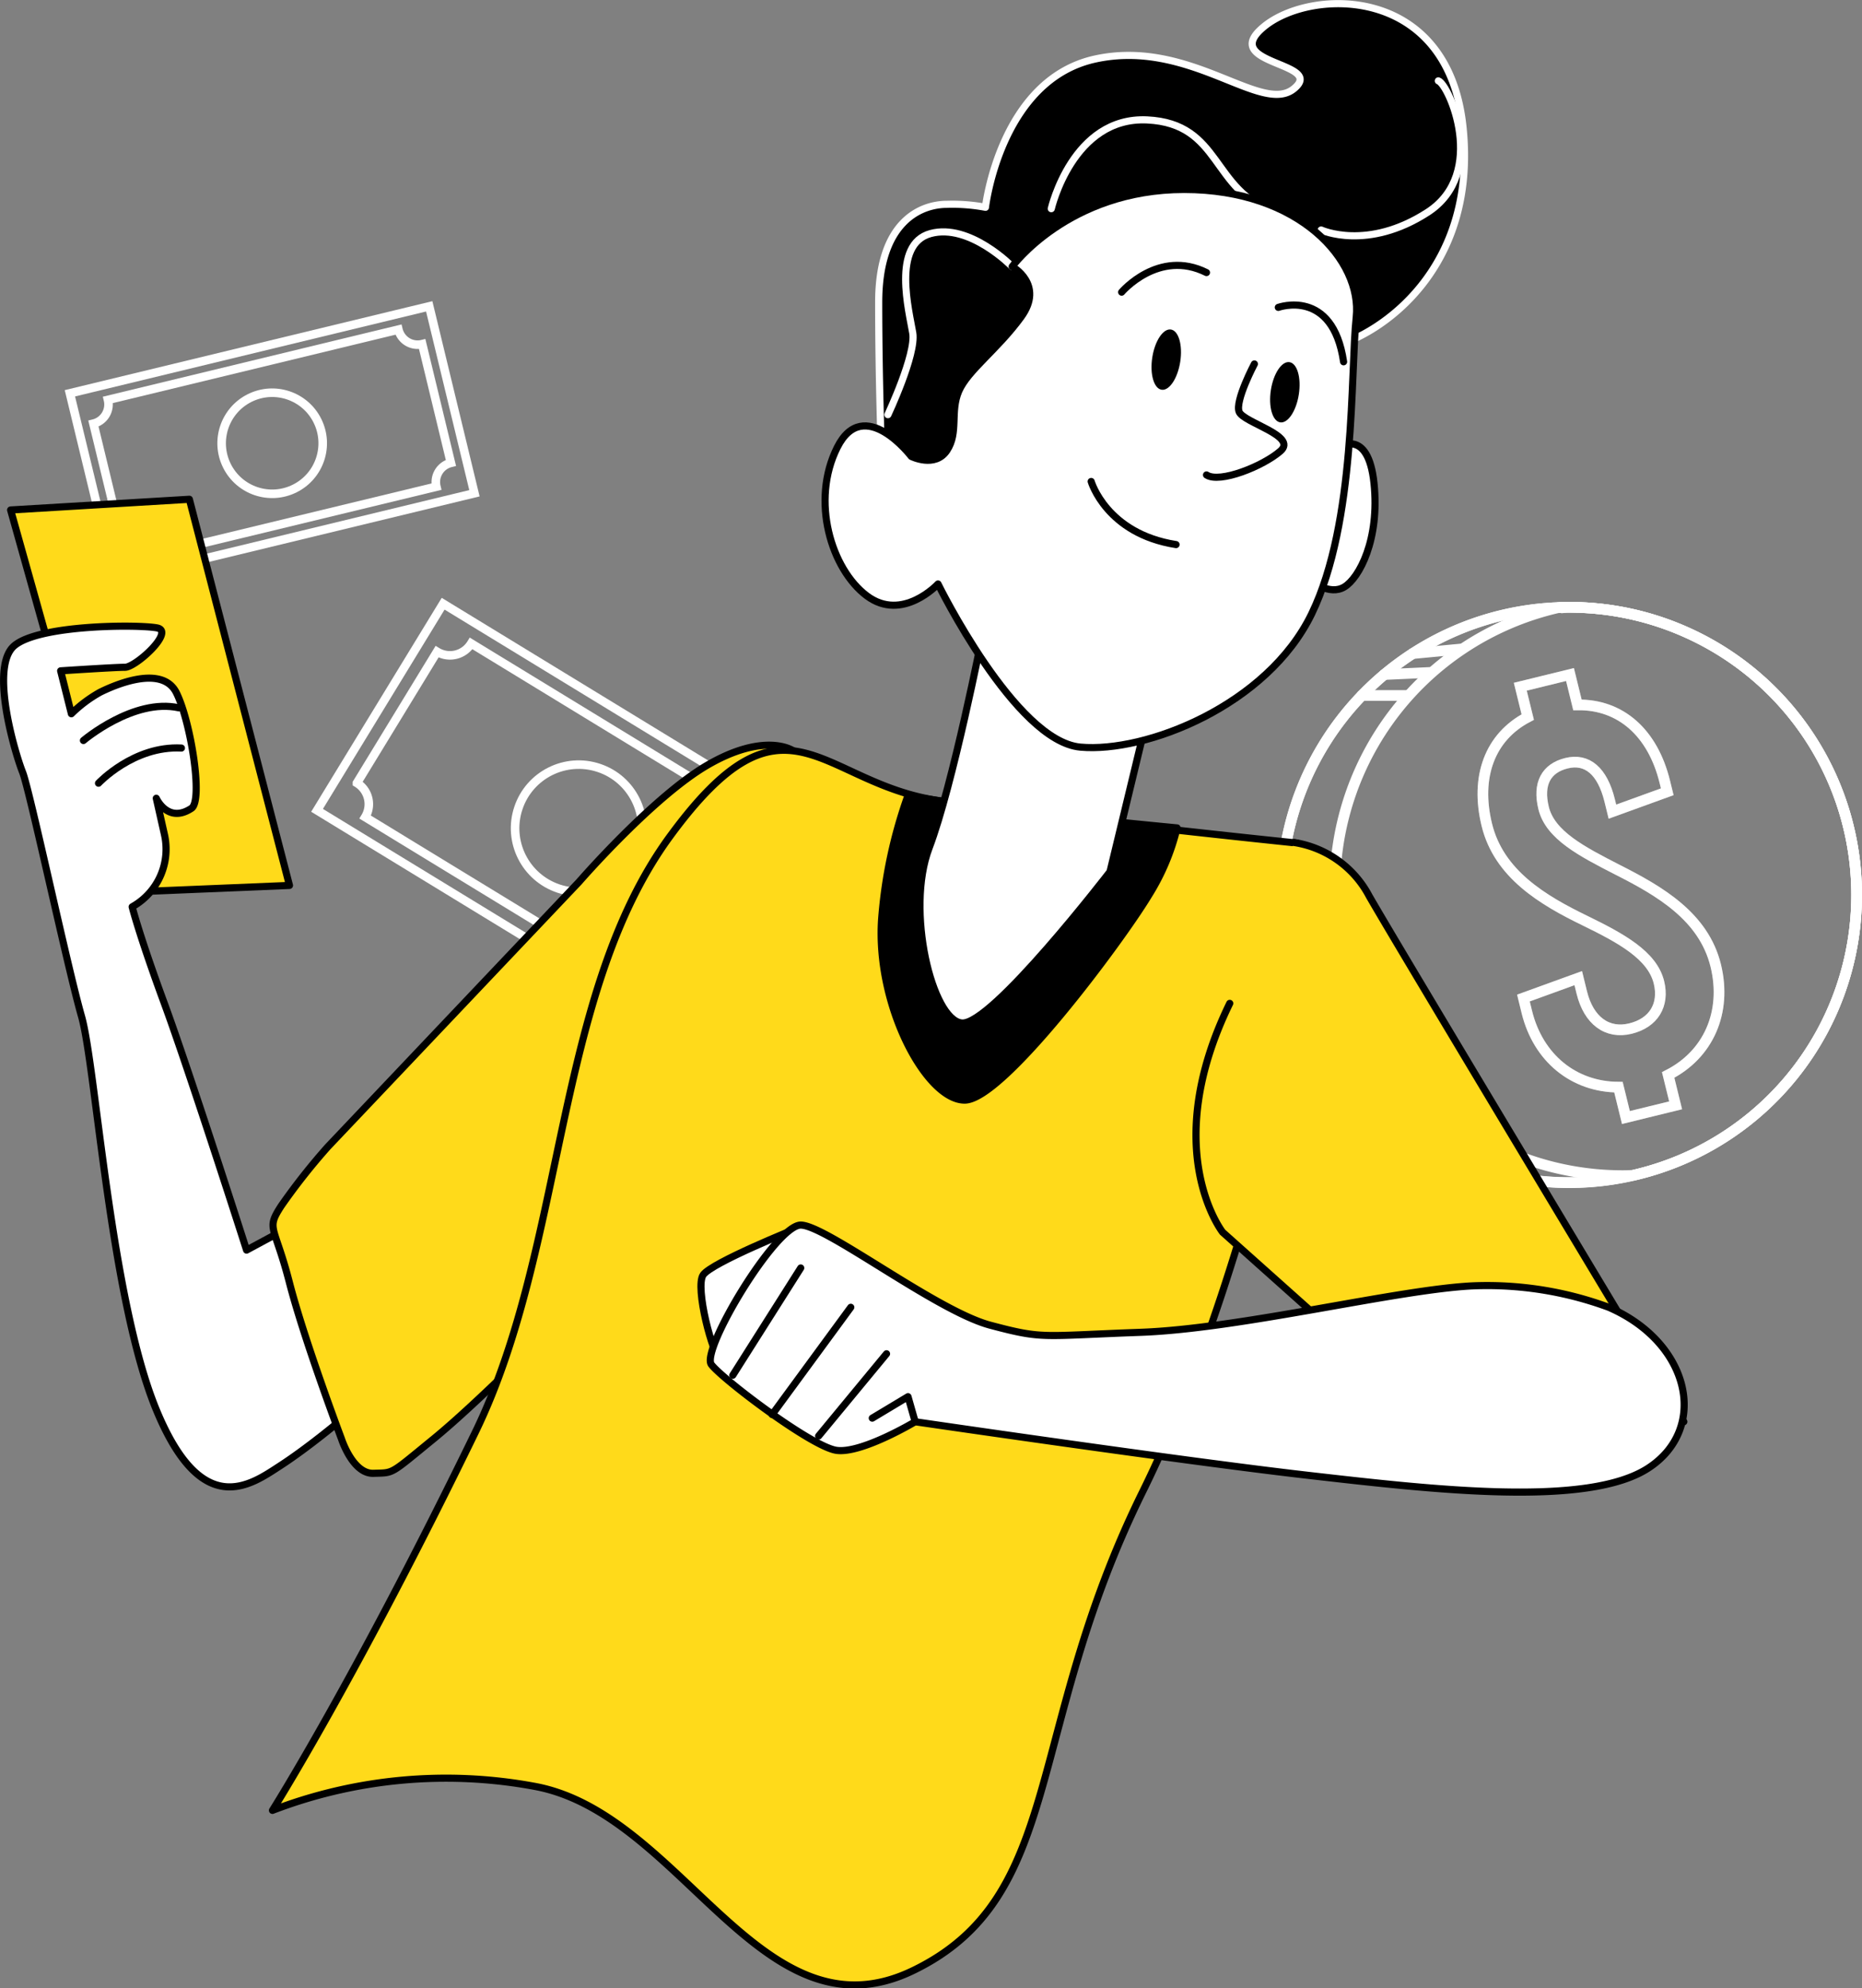<svg xmlns="http://www.w3.org/2000/svg" width="261.202" height="278.901" viewBox="0 0 261.202 278.901">
  <rect x="0" y="0" width="261.202" height="278.901" fill="#808080" stroke="none"/>
  <g id="Grupo_3082" data-name="Grupo 3082" transform="translate(-1306.211 -1903.286)">
    <g id="Grupo_3081" data-name="Grupo 3081">
      <g id="Grupo_2979" data-name="Grupo 2979" transform="translate(1485.964 1988.467)">
        <g id="Grupo_2976" data-name="Grupo 2976">
          <path id="Trazado_7820" data-name="Trazado 7820" d="M335.365,179.349a40.345,40.345,0,0,1-31.257,39.3c-.043.014-.073.014-.118.03-1.058.234-2.117.441-3.2.6a41.422,41.422,0,0,1-5.763.411,40.34,40.34,0,0,1-1.484-80.653c.367-.03.749-.03,1.131-.03a2.893,2.893,0,0,1,.353-.014,3.913,3.913,0,0,1,.411.014,39.721,39.721,0,0,1,15.805,3.4A40.341,40.341,0,0,1,335.365,179.349Z" transform="translate(-254.667 -138.993)" fill="none" stroke="#fff" stroke-width="1.5"/>
          <path id="Trazado_7822" data-name="Trazado 7822" d="M335.365,179.349a40.349,40.349,0,1,1-41.826-40.312c.484-.03.984-.044,1.484-.044A40.354,40.354,0,0,1,335.365,179.349Z" transform="translate(-254.667 -138.993)" fill="none" stroke="#fff" stroke-linecap="round" stroke-linejoin="round" stroke-width="1.5"/>
          <path id="Trazado_7823" data-name="Trazado 7823" d="M334.616,179.349a40.346,40.346,0,0,1-31.375,39.328c-.484.029-.984.043-1.484.043a40.347,40.347,0,0,1-8.967-79.683c.484-.03.984-.044,1.484-.044A40.354,40.354,0,0,1,334.616,179.349Z" transform="translate(-253.918 -138.993)" fill="none" stroke="#fff" stroke-linecap="round" stroke-linejoin="round" stroke-width="1.5"/>
          <g id="Grupo_2975" data-name="Grupo 2975" transform="translate(28.261 9.436)">
            <path id="Trazado_7824" data-name="Trazado 7824" d="M306.1,203.655l1.046,4.261-6.973,1.71-1.046-4.261c-6.25-.027-11.262-4.055-12.858-10.563l-.473-1.937,7.692-2.791.494,2.014c.969,3.952,3.572,5.859,6.826,5.061s4.774-3.307,4-6.484c-.931-3.794-5.293-6.175-10.333-8.635-5.965-2.89-12.12-6.555-13.812-13.45-1.652-6.741.422-12.343,5.738-15.124l-1.045-4.261,6.972-1.71,1.046,4.261c6.055-.09,10.565,3.9,12.256,10.792l.342,1.394-7.693,2.79-.38-1.549c-1.027-4.184-3.187-5.954-6.052-5.251s-4.057,2.883-3.22,6.293c.93,3.8,5.351,6.08,10.331,8.635,5.909,2.989,12.122,6.558,13.814,13.452C314.38,194.888,311.722,200.8,306.1,203.655Z" transform="translate(-280.103 -147.486)" fill="none" stroke="#fff" stroke-miterlimit="10" stroke-width="1.5"/>
            <path id="Trazado_7825" data-name="Trazado 7825" d="M306.1,203.655l1.046,4.261-6.973,1.71-1.046-4.261c-6.25-.027-11.262-4.055-12.858-10.563l-.473-1.937,7.692-2.791.494,2.014c.969,3.952,3.572,5.859,6.826,5.061s4.774-3.307,4-6.484c-.931-3.794-5.293-6.175-10.333-8.635-5.965-2.89-12.12-6.555-13.812-13.45-1.652-6.741.422-12.343,5.738-15.124l-1.045-4.261,6.972-1.71,1.046,4.261c6.055-.09,10.565,3.9,12.256,10.792l.342,1.394-7.693,2.79-.38-1.549c-1.027-4.184-3.187-5.954-6.052-5.251s-4.057,2.883-3.22,6.293c.93,3.8,5.351,6.08,10.331,8.635,5.909,2.989,12.122,6.558,13.814,13.452C314.38,194.888,311.722,200.8,306.1,203.655Z" transform="translate(-280.103 -147.486)" fill="none" stroke="#fff" stroke-width="1.5" opacity="0.3"/>
          </g>
          <line id="Línea_80" data-name="Línea 80" y1="0.391" x2="8.523" transform="translate(19.738 74.647)" fill="none" stroke="#fff" stroke-linecap="round" stroke-linejoin="round" stroke-width="1.5"/>
          <line id="Línea_81" data-name="Línea 81" y1="0.631" x2="7.439" transform="translate(15.636 71.577)" fill="none" stroke="#fff" stroke-linecap="round" stroke-linejoin="round" stroke-width="1.5"/>
          <line id="Línea_82" data-name="Línea 82" y1="0.631" x2="7.439" transform="translate(12.299 68.585)" fill="none" stroke="#fff" stroke-linecap="round" stroke-linejoin="round" stroke-width="1.5"/>
          <line id="Línea_83" data-name="Línea 83" x2="6.369" transform="translate(11.282 12.373)" fill="none" stroke="#fff" stroke-linecap="round" stroke-linejoin="round" stroke-width="1.5"/>
          <line id="Línea_84" data-name="Línea 84" y1="0.288" x2="6.341" transform="translate(14.428 9.148)" fill="none" stroke="#fff" stroke-linecap="round" stroke-linejoin="round" stroke-width="1.5"/>
          <line id="Línea_85" data-name="Línea 85" y1="0.631" x2="6.692" transform="translate(18.398 5.868)" fill="none" stroke="#fff" stroke-linecap="round" stroke-linejoin="round" stroke-width="1.5"/>
        </g>
      </g>
      <g id="Grupo_3067" data-name="Grupo 3067" transform="translate(1383.875 2066.156) rotate(-124)">
        <rect id="Rectángulo_2160" data-name="Rectángulo 2160" width="65.275" height="33.954" transform="translate(0 27.175) rotate(-24.602)" fill="none" stroke="#fff" stroke-miterlimit="10" stroke-width="1.2"/>
        <path id="Trazado_6603" data-name="Trazado 6603" d="M414.049,125.479l-8.982-19.614a3.48,3.48,0,0,1-4.613-1.715l-47.97,21.964a3.481,3.481,0,0,1-1.716,4.614l8.982,19.615a3.48,3.48,0,0,1,4.614,1.715l47.97-21.965A3.48,3.48,0,0,1,414.049,125.479Z" transform="translate(-345.667 -99.081)" fill="none" stroke="#fff" stroke-miterlimit="10" stroke-width="1.2"/>
        <circle id="Elipse_132" data-name="Elipse 132" cx="8.924" cy="8.924" r="8.924" transform="matrix(0.793, -0.609, 0.609, 0.793, 24.23, 27.383)" fill="none" stroke="#fff" stroke-miterlimit="10" stroke-width="1.2"/>
        <g id="Grupo_2345" data-name="Grupo 2345" transform="translate(32.471 22.901)">
          <path id="Trazado_6604" data-name="Trazado 6604" d="M384.155,132l.667,1.457-.634.29-.661-1.445a5.226,5.226,0,0,1-3.558.234l.037-.891a4.751,4.751,0,0,0,3.15-.154l-1.527-3.333c-1.551.3-3.167.516-3.934-1.158-.557-1.217-.164-2.67,1.706-3.71l-.667-1.457.634-.29.661,1.445a5.466,5.466,0,0,1,2.932-.392l.026.892a5.178,5.178,0,0,0-2.592.3l1.538,3.359c1.588-.313,3.283-.6,4.06,1.1C386.557,129.473,386.119,130.961,384.155,132Zm-2.931-4.729-1.451-3.169c-1.253.713-1.529,1.651-1.164,2.449C379.05,127.513,380.062,127.478,381.224,127.269Zm3.867,1.449c-.458-1-1.54-.92-2.752-.687l1.451,3.168C385.138,130.46,385.462,129.529,385.091,128.718Z" transform="translate(-377.463 -121.542)" fill="none"/>
        </g>
      </g>
      <g id="Grupo_3068" data-name="Grupo 3068" transform="translate(1368.646 1993.67) rotate(-169)">
        <rect id="Rectángulo_2160-2" data-name="Rectángulo 2160" width="51.86" height="26.976" transform="translate(0 21.59) rotate(-24.602)" fill="none" stroke="#fff" stroke-miterlimit="10" stroke-width="1.2"/>
        <path id="Trazado_6603-2" data-name="Trazado 6603" d="M401.044,121.1l-7.136-15.583a2.765,2.765,0,0,1-3.665-1.363L352.133,121.6a2.766,2.766,0,0,1-1.364,3.666L357.9,140.85a2.765,2.765,0,0,1,3.666,1.363l38.111-17.451A2.765,2.765,0,0,1,401.044,121.1Z" transform="translate(-346.715 -100.122)" fill="none" stroke="#fff" stroke-miterlimit="10" stroke-width="1.2"/>
        <circle id="Elipse_132-2" data-name="Elipse 132" cx="7.09" cy="7.09" r="7.09" transform="matrix(0.793, -0.609, 0.609, 0.793, 19.25, 21.756)" fill="none" stroke="#fff" stroke-miterlimit="10" stroke-width="1.2"/>
        <g id="Grupo_2345-2" data-name="Grupo 2345" transform="translate(25.798 18.195)">
          <path id="Trazado_6604-2" data-name="Trazado 6604" d="M382.78,129.849l.53,1.158-.5.231-.525-1.148a4.152,4.152,0,0,1-2.827.186l.029-.708a3.774,3.774,0,0,0,2.5-.122l-1.213-2.648c-1.233.235-2.516.41-3.126-.92-.442-.967-.13-2.121,1.355-2.947l-.53-1.158.5-.231.525,1.148a4.343,4.343,0,0,1,2.33-.311l.02.709a4.114,4.114,0,0,0-2.059.236l1.222,2.669c1.262-.248,2.608-.475,3.226.874C384.688,127.843,384.34,129.026,382.78,129.849Zm-2.329-3.757-1.153-2.518c-1,.566-1.215,1.311-.924,1.946C378.724,126.286,379.528,126.258,380.451,126.092Zm3.073,1.151c-.364-.8-1.224-.731-2.186-.546l1.153,2.517C383.56,128.627,383.818,127.888,383.524,127.243Z" transform="translate(-377.463 -121.542)" fill="none"/>
        </g>
      </g>
      <g id="Grupo_3066" data-name="Grupo 3066" transform="translate(1113.937 1736.887)">
        <g id="Grupo_3057" data-name="Grupo 3057" transform="translate(315.535 166.911)">
          <path id="Trazado_7873" data-name="Trazado 7873" d="M254.135,230.842s-.416-10.818-.416-22.051,5.825-13.731,9.57-13.731a25.12,25.12,0,0,1,5.408.416s2.082-17.892,15.4-20.8,23.3,7.906,27.876,4.161-10.816-3.329-4.159-8.739,25.8-5.824,27.876,14.147-11.649,29.125-18.306,30.79-15.81-10.4-24.549-9.986-7.49,10.4-12.9,14.561-9.569,2.082-9.569,7.49-2.5,8.323-9.153,8.739S254.135,230.842,254.135,230.842Z" transform="translate(-253.719 -166.911)" stroke="#fff" stroke-linecap="round" stroke-linejoin="round" stroke-width="1"/>
          <path id="Trazado_7874" data-name="Trazado 7874" d="M284.431,193.19s6.475,2.989,14.945-2.49,2.989-17.934,1.494-18.432" transform="translate(-222.362 -161.439)" fill="none" stroke="#fff" stroke-linecap="round" stroke-linejoin="round" stroke-width="1"/>
          <path id="Trazado_7875" data-name="Trazado 7875" d="M265.7,187.44s2.989-12.951,13.45-12.453,8.967,9.964,17.934,12.953" transform="translate(-241.488 -158.679)" fill="none" stroke="#fff" stroke-linecap="round" stroke-linejoin="round" stroke-width="1"/>
          <path id="Trazado_7876" data-name="Trazado 7876" d="M271.787,187.623s-5.97-6.132-11.449-4.636-2.989,10.958-2.492,13.947-3.486,11.457-3.486,11.457" transform="translate(-253.065 -150.737)" fill="none" stroke="#fff" stroke-linecap="round" stroke-linejoin="round" stroke-width="1"/>
        </g>
        <g id="Grupo_3060" data-name="Grupo 3060" transform="translate(193.175 236.429)">
          <path id="Trazado_7877" data-name="Trazado 7877" d="M193.465,202.813l15.046,53.665,24.074-1-14.043-54.166Z" transform="translate(-192.878 -201.308)" fill="#ffda1a" stroke="#000" stroke-linecap="round" stroke-linejoin="round" stroke-width="1"/>
          <g id="Grupo_3059" data-name="Grupo 3059" transform="translate(0 17.806)">
            <g id="Grupo_3058" data-name="Grupo 3058">
              <path id="Trazado_7878" data-name="Trazado 7878" d="M233.383,294.124l-6.52,3.513s-8.025-25.077-11.536-34.608-4.513-13.541-4.513-13.541l.166-.1a9.255,9.255,0,0,0,4.365-10.024l-1.148-5.105s1.609,3.6,4.935,1.409c1.673-1.1-.109-12.2-2.116-16.21s-8.711-1.067-10.717-.065a18.79,18.79,0,0,0-4.012,3.009l-1.506-6.019s7.524-.5,9.028-.5,7.023-5.016,4.515-5.517-16.552-.5-20.062,2.508.178,15.224,1.181,17.732,6.257,27.215,8.264,34.236,4.057,39.595,10.491,55.19,13.277,10.515,17.336,7.885c7.317-4.739,17.328-14.083,17.328-14.083Z" transform="translate(-193.175 -210.119)" fill="#fff" stroke="#000" stroke-linecap="round" stroke-linejoin="round" stroke-width="1"/>
              <path id="Trazado_7879" data-name="Trazado 7879" d="M198.52,220.477s7.049-5.992,13.393-4.582" transform="translate(-187.717 -204.441)" fill="none" stroke="#000" stroke-linecap="round" stroke-linejoin="round" stroke-width="1"/>
              <path id="Trazado_7880" data-name="Trazado 7880" d="M199.566,223.519s4.935-5.285,11.631-4.933" transform="translate(-186.649 -201.492)" fill="none" stroke="#000" stroke-linecap="round" stroke-linejoin="round" stroke-width="1"/>
            </g>
            <path id="Trazado_7881" data-name="Trazado 7881" d="M272.278,219.74c-7.689,4.445-18.071,16.409-18.071,16.409l-35.244,37.169a89.141,89.141,0,0,0-6.52,8.258c-2.2,3.4-.987,2.568,1.12,10.742s7.307,21.952,7.307,21.952,1.576,4.945,4.493,4.848,2.192.27,8.4-4.8S250.2,298.84,250.2,298.84s15.046-29.088,19.058-47.645c3.073-14.214,18.934-28.323,15.71-32.827C284.225,217.315,279.967,215.294,272.278,219.74Z" transform="translate(-173.875 -200.29)" fill="#ffda1a" stroke="#000" stroke-linecap="round" stroke-linejoin="round" stroke-width="1"/>
          </g>
        </g>
        <path id="Trazado_7882" data-name="Trazado 7882" d="M355.351,230.974s-33.707-3.469-50.35-5.965-21.366-17.134-37.593,5.022-14.585,57.417-27.314,83.6c-16.849,34.662-28.454,53.029-28.454,53.029a67.961,67.961,0,0,1,36.7-3.383c20.8,3.745,31.833,36.182,53.177,25.851s15.556-33.472,32.2-67.174,25.38-84.048,25.38-86.96S355.351,230.974,355.351,230.974Z" transform="translate(18.854 53.682)" fill="#ffda1a" stroke="#000" stroke-linecap="round" stroke-linejoin="round" stroke-width="1"/>
        <path id="Trazado_7883" data-name="Trazado 7883" d="M295.4,226.4c-10.04-.962-23.933-2.4-33.539-3.842-1.4-.21-2.809-.439-4.22-.673a66.612,66.612,0,0,0-3.684,17.316c-.833,12.065,6.241,25.38,11.649,25.38s22.053-22.468,25.8-28.708A31.706,31.706,0,0,0,295.4,226.4Z" transform="translate(61.993 56.131)" stroke="#000" stroke-linecap="round" stroke-linejoin="round" stroke-width="1"/>
        <path id="Trazado_7884" data-name="Trazado 7884" d="M265.354,210.691s-4.159,21.219-7.488,29.957.416,24.133,4.576,24.547,20.8-21.219,20.8-21.219l5.825-24.133S267.852,214.02,265.354,210.691Z" transform="translate(64.743 44.7)" fill="#fff" stroke="#000" stroke-linecap="round" stroke-linejoin="round" stroke-width="1"/>
        <g id="Grupo_3061" data-name="Grupo 3061" transform="translate(285.511 284.576)">
          <path id="Trazado_7885" data-name="Trazado 7885" d="M289.509,225.132a14.418,14.418,0,0,1,10.531,7.524c4.012,7.021,44.135,73.726,44.135,73.726L317.094,313.4l-37.617-33.6s-9.028-11.536,1-32.1" transform="translate(-201.205 -225.132)" fill="#ffda1a" stroke="#000" stroke-linecap="round" stroke-linejoin="round" stroke-width="1"/>
          <path id="Trazado_7886" data-name="Trazado 7886" d="M249,256.4s-9.6,8.591-10.109,10.614,5.055,10.109,6.571,10.616,2.023-4.045,1.517-6.068-1.517-5.053-1.517-5.053l5.561-6.571S253.049,257.411,249,256.4Z" transform="translate(-127.758 -271.958) rotate(20)" fill="#fff" stroke="#000" stroke-linecap="round" stroke-linejoin="round" stroke-width="1"/>
          <path id="Trazado_7887" data-name="Trazado 7887" d="M368.065,263.221a49.254,49.254,0,0,0-19.058-3.009c-10.533.5-32.6,6.019-46.643,6.52s-13.543,1-21.065-1-23.072-14.044-26.582-14.044-14.042,17.554-12.538,19.561,14.044,11.536,17.554,12.037,11.033-4.012,11.033-4.012,37.617,5.515,55.169,7.522,39.121,4.513,47.647-1S379.6,268.237,368.065,263.221Z" transform="translate(-235.627 -198.021)" fill="#fff" stroke="#000" stroke-linecap="round" stroke-linejoin="round" stroke-width="1"/>
          <line id="Línea_116" data-name="Línea 116" x1="9.529" y2="15.046" transform="translate(9.561 59.683)" fill="none" stroke="#000" stroke-linecap="round" stroke-linejoin="round" stroke-width="1"/>
          <line id="Línea_117" data-name="Línea 117" x1="11.034" y2="15.046" transform="translate(15.078 65.2)" fill="none" stroke="#000" stroke-linecap="round" stroke-linejoin="round" stroke-width="1"/>
          <line id="Línea_118" data-name="Línea 118" x1="9.529" y2="11.535" transform="translate(21.598 71.72)" fill="none" stroke="#000" stroke-linecap="round" stroke-linejoin="round" stroke-width="1"/>
          <path id="Trazado_7888" data-name="Trazado 7888" d="M259.291,267.108l-1-3.511-5.015,3.009" transform="translate(-224.151 -185.859)" fill="none" stroke="#000" stroke-linecap="round" stroke-linejoin="round" stroke-width="1"/>
        </g>
        <g id="Grupo_3062" data-name="Grupo 3062" transform="translate(308.01 192.978)">
          <path id="Trazado_7889" data-name="Trazado 7889" d="M287.522,197.986s4.159-2.914,4.992,4.992-2.08,13.314-4.161,14.563-4.576-.833-4.576-.833Z" transform="translate(-215.505 -161.786)" fill="#fff" stroke="#000" stroke-linecap="round" stroke-linejoin="round" stroke-width="1"/>
          <path id="Trazado_7890" data-name="Trazado 7890" d="M262.1,217.256s-6.657-8.737-10.4-1.247-.833,17.059,4.159,20.8,9.986-1.663,9.986-1.663,10.818,22.051,19.972,22.884,26.214-5.825,32.455-18.723,5.408-33.7,6.241-41.608-7.906-17.892-24.133-17.892-24.133,10.818-24.133,10.818,4.578,2.5,1.249,7.074-7.49,7.49-8.739,10.4,0,5.824-1.663,8.32S262.1,217.256,262.1,217.256Z" transform="translate(-249.996 -179.809)" fill="#fff" stroke="#000" stroke-linecap="round" stroke-linejoin="round" stroke-width="1"/>
          <path id="Trazado_7891" data-name="Trazado 7891" d="M276.685,194.059c-.362,2.332-1.532,4.089-2.615,3.921s-1.667-2.195-1.306-4.527,1.532-4.086,2.615-3.919S277.047,191.726,276.685,194.059Z" transform="translate(-226.858 -169.891)"/>
          <path id="Trazado_7892" data-name="Trazado 7892" d="M284.916,196.326c-.36,2.332-1.532,4.086-2.613,3.919s-1.669-2.195-1.308-4.527,1.532-4.086,2.615-3.919S285.278,193.993,284.916,196.326Z" transform="translate(-218.454 -167.579)"/>
          <path id="Trazado_7893" data-name="Trazado 7893" d="M270.584,188.832s5.188-6.105,11.9-2.747" transform="translate(-228.975 -174.431)" fill="none" stroke="#000" stroke-linecap="round" stroke-linejoin="round" stroke-width="1"/>
          <path id="Trazado_7894" data-name="Trazado 7894" d="M281.458,188.158s7.631-2.747,9.157,7.631" transform="translate(-217.872 -171.62)" fill="none" stroke="#000" stroke-linecap="round" stroke-linejoin="round" stroke-width="1"/>
          <path id="Trazado_7895" data-name="Trazado 7895" d="M283.19,191.919s-2.747,5.19-2.136,6.716,8.24,3.357,5.8,5.493-8.547,4.58-10.378,3.359" transform="translate(-222.961 -167.445)" fill="none" stroke="#000" stroke-linecap="round" stroke-linejoin="round" stroke-width="1"/>
          <path id="Trazado_7896" data-name="Trazado 7896" d="M268.469,200.075s2.138,7.326,11.906,8.852" transform="translate(-231.134 -159.117)" fill="none" stroke="#000" stroke-linecap="round" stroke-linejoin="round" stroke-width="1"/>
        </g>
      </g>
    </g>
  </g>
</svg>
